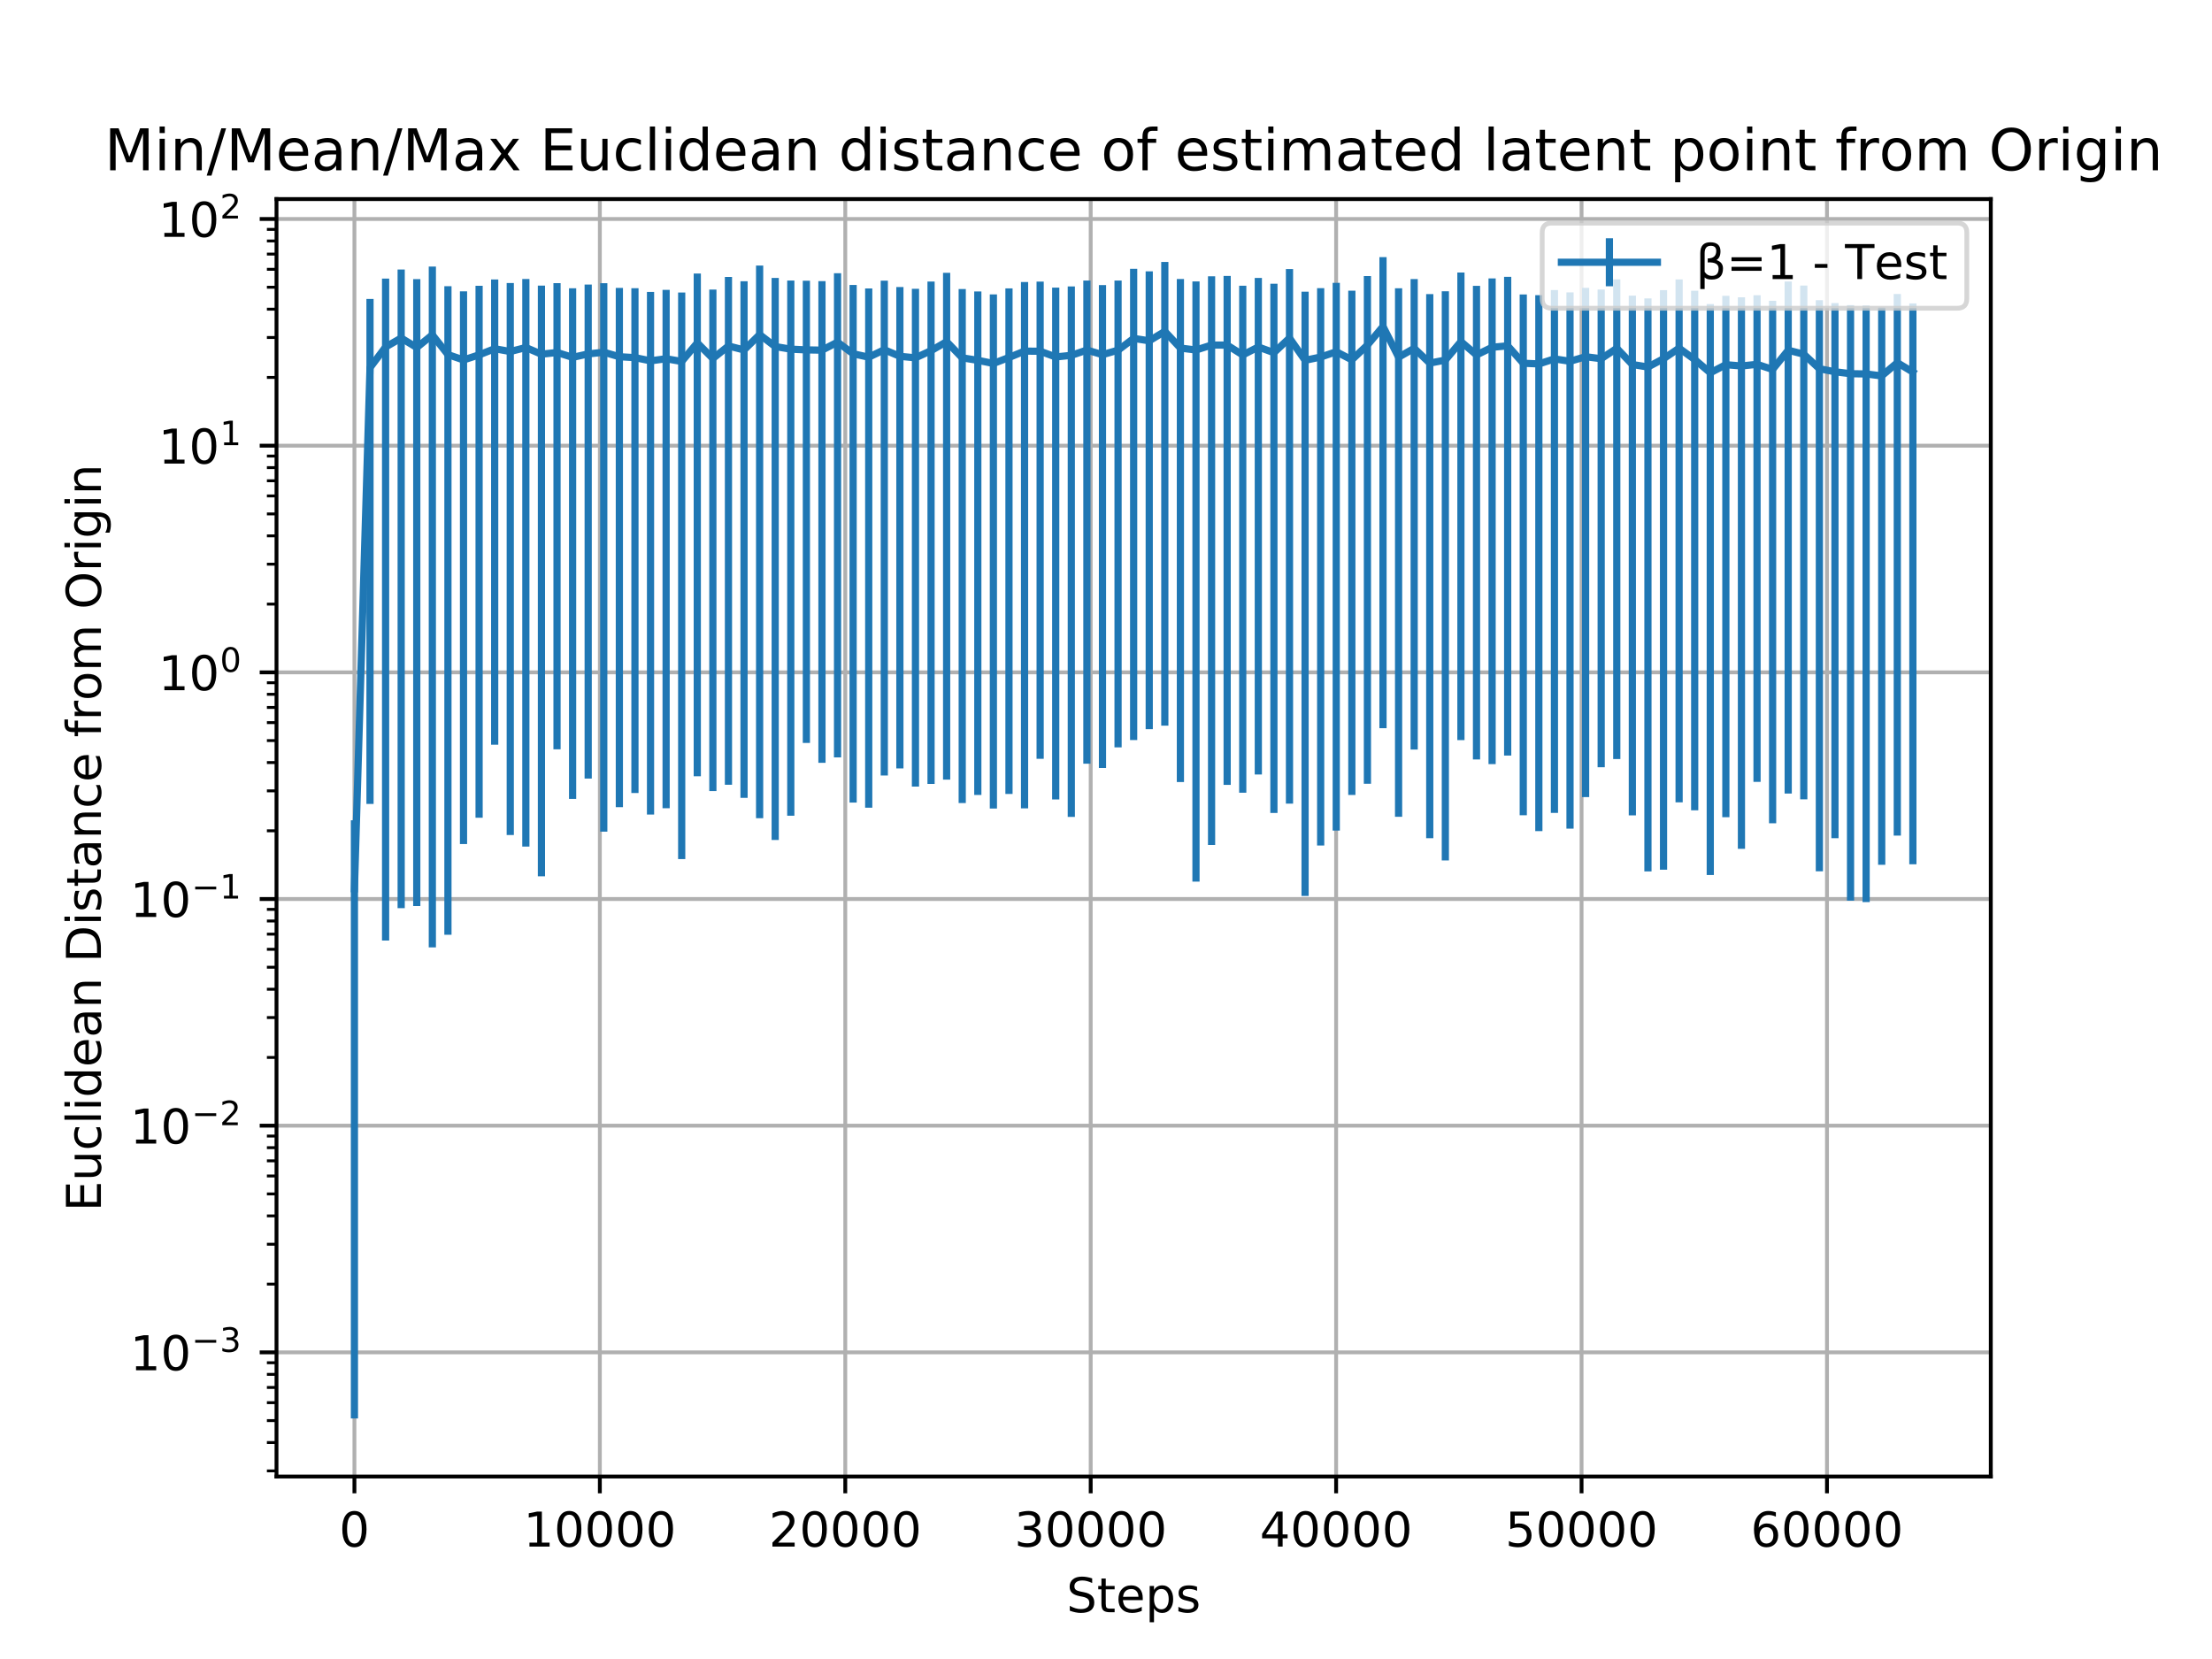 <?xml version="1.0" encoding="utf-8" standalone="no"?>
<!DOCTYPE svg PUBLIC "-//W3C//DTD SVG 1.1//EN"
  "http://www.w3.org/Graphics/SVG/1.1/DTD/svg11.dtd">
<!-- Created with matplotlib (https://matplotlib.org/) -->
<svg height="345.6pt" version="1.1" viewBox="0 0 460.8 345.6" width="460.8pt" xmlns="http://www.w3.org/2000/svg" xmlns:xlink="http://www.w3.org/1999/xlink">
 <defs>
  <style type="text/css">
*{stroke-linecap:butt;stroke-linejoin:round;}
  </style>
 </defs>
 <g id="figure_1">
  <g id="patch_1">
   <path d="M 0 345.6 
L 460.8 345.6 
L 460.8 0 
L 0 0 
z
" style="fill:#ffffff;"/>
  </g>
  <g id="axes_1">
   <g id="patch_2">
    <path d="M 57.6 307.584 
L 414.72 307.584 
L 414.72 41.472 
L 57.6 41.472 
z
" style="fill:#ffffff;"/>
   </g>
   <g id="matplotlib.axis_1">
    <g id="xtick_1">
     <g id="line2d_1">
      <path clip-path="url(#pfce5e3e811)" d="M 73.833 307.584 
L 73.833 41.472 
" style="fill:none;stroke:#b0b0b0;stroke-linecap:square;stroke-width:0.8;"/>
     </g>
     <g id="line2d_2">
      <defs>
       <path d="M 0 0 
L 0 3.5 
" id="mc75bfb010b" style="stroke:#000000;stroke-width:0.8;"/>
      </defs>
      <g>
       <use style="stroke:#000000;stroke-width:0.8;" x="73.833" xlink:href="#mc75bfb010b" y="307.584"/>
      </g>
     </g>
     <g id="text_1">
      <!-- 0 -->
      <defs>
       <path d="M 31.781 66.406 
Q 24.172 66.406 20.328 58.906 
Q 16.5 51.422 16.5 36.375 
Q 16.5 21.391 20.328 13.891 
Q 24.172 6.391 31.781 6.391 
Q 39.453 6.391 43.281 13.891 
Q 47.125 21.391 47.125 36.375 
Q 47.125 51.422 43.281 58.906 
Q 39.453 66.406 31.781 66.406 
z
M 31.781 74.219 
Q 44.047 74.219 50.516 64.516 
Q 56.984 54.828 56.984 36.375 
Q 56.984 17.969 50.516 8.266 
Q 44.047 -1.422 31.781 -1.422 
Q 19.531 -1.422 13.062 8.266 
Q 6.594 17.969 6.594 36.375 
Q 6.594 54.828 13.062 64.516 
Q 19.531 74.219 31.781 74.219 
z
" id="DejaVuSans-48"/>
      </defs>
      <g transform="translate(70.651 322.182)scale(0.1 -0.1)">
       <use xlink:href="#DejaVuSans-48"/>
      </g>
     </g>
    </g>
    <g id="xtick_2">
     <g id="line2d_3">
      <path clip-path="url(#pfce5e3e811)" d="M 124.959 307.584 
L 124.959 41.472 
" style="fill:none;stroke:#b0b0b0;stroke-linecap:square;stroke-width:0.8;"/>
     </g>
     <g id="line2d_4">
      <g>
       <use style="stroke:#000000;stroke-width:0.8;" x="124.959" xlink:href="#mc75bfb010b" y="307.584"/>
      </g>
     </g>
     <g id="text_2">
      <!-- 10000 -->
      <defs>
       <path d="M 12.406 8.297 
L 28.516 8.297 
L 28.516 63.922 
L 10.984 60.406 
L 10.984 69.391 
L 28.422 72.906 
L 38.281 72.906 
L 38.281 8.297 
L 54.391 8.297 
L 54.391 0 
L 12.406 0 
z
" id="DejaVuSans-49"/>
      </defs>
      <g transform="translate(109.053 322.182)scale(0.1 -0.1)">
       <use xlink:href="#DejaVuSans-49"/>
       <use x="63.623" xlink:href="#DejaVuSans-48"/>
       <use x="127.246" xlink:href="#DejaVuSans-48"/>
       <use x="190.869" xlink:href="#DejaVuSans-48"/>
       <use x="254.492" xlink:href="#DejaVuSans-48"/>
      </g>
     </g>
    </g>
    <g id="xtick_3">
     <g id="line2d_5">
      <path clip-path="url(#pfce5e3e811)" d="M 176.086 307.584 
L 176.086 41.472 
" style="fill:none;stroke:#b0b0b0;stroke-linecap:square;stroke-width:0.8;"/>
     </g>
     <g id="line2d_6">
      <g>
       <use style="stroke:#000000;stroke-width:0.8;" x="176.086" xlink:href="#mc75bfb010b" y="307.584"/>
      </g>
     </g>
     <g id="text_3">
      <!-- 20000 -->
      <defs>
       <path d="M 19.188 8.297 
L 53.609 8.297 
L 53.609 0 
L 7.328 0 
L 7.328 8.297 
Q 12.938 14.109 22.625 23.891 
Q 32.328 33.688 34.812 36.531 
Q 39.547 41.844 41.422 45.531 
Q 43.312 49.219 43.312 52.781 
Q 43.312 58.594 39.234 62.25 
Q 35.156 65.922 28.609 65.922 
Q 23.969 65.922 18.812 64.312 
Q 13.672 62.703 7.812 59.422 
L 7.812 69.391 
Q 13.766 71.781 18.938 73 
Q 24.125 74.219 28.422 74.219 
Q 39.75 74.219 46.484 68.547 
Q 53.219 62.891 53.219 53.422 
Q 53.219 48.922 51.531 44.891 
Q 49.859 40.875 45.406 35.406 
Q 44.188 33.984 37.641 27.219 
Q 31.109 20.453 19.188 8.297 
z
" id="DejaVuSans-50"/>
      </defs>
      <g transform="translate(160.18 322.182)scale(0.1 -0.1)">
       <use xlink:href="#DejaVuSans-50"/>
       <use x="63.623" xlink:href="#DejaVuSans-48"/>
       <use x="127.246" xlink:href="#DejaVuSans-48"/>
       <use x="190.869" xlink:href="#DejaVuSans-48"/>
       <use x="254.492" xlink:href="#DejaVuSans-48"/>
      </g>
     </g>
    </g>
    <g id="xtick_4">
     <g id="line2d_7">
      <path clip-path="url(#pfce5e3e811)" d="M 227.213 307.584 
L 227.213 41.472 
" style="fill:none;stroke:#b0b0b0;stroke-linecap:square;stroke-width:0.8;"/>
     </g>
     <g id="line2d_8">
      <g>
       <use style="stroke:#000000;stroke-width:0.8;" x="227.213" xlink:href="#mc75bfb010b" y="307.584"/>
      </g>
     </g>
     <g id="text_4">
      <!-- 30000 -->
      <defs>
       <path d="M 40.578 39.312 
Q 47.656 37.797 51.625 33 
Q 55.609 28.219 55.609 21.188 
Q 55.609 10.406 48.188 4.484 
Q 40.766 -1.422 27.094 -1.422 
Q 22.516 -1.422 17.656 -0.516 
Q 12.797 0.391 7.625 2.203 
L 7.625 11.719 
Q 11.719 9.328 16.594 8.109 
Q 21.484 6.891 26.812 6.891 
Q 36.078 6.891 40.938 10.547 
Q 45.797 14.203 45.797 21.188 
Q 45.797 27.641 41.281 31.266 
Q 36.766 34.906 28.719 34.906 
L 20.219 34.906 
L 20.219 43.016 
L 29.109 43.016 
Q 36.375 43.016 40.234 45.922 
Q 44.094 48.828 44.094 54.297 
Q 44.094 59.906 40.109 62.906 
Q 36.141 65.922 28.719 65.922 
Q 24.656 65.922 20.016 65.031 
Q 15.375 64.156 9.812 62.312 
L 9.812 71.094 
Q 15.438 72.656 20.344 73.438 
Q 25.25 74.219 29.594 74.219 
Q 40.828 74.219 47.359 69.109 
Q 53.906 64.016 53.906 55.328 
Q 53.906 49.266 50.438 45.094 
Q 46.969 40.922 40.578 39.312 
z
" id="DejaVuSans-51"/>
      </defs>
      <g transform="translate(211.307 322.182)scale(0.1 -0.1)">
       <use xlink:href="#DejaVuSans-51"/>
       <use x="63.623" xlink:href="#DejaVuSans-48"/>
       <use x="127.246" xlink:href="#DejaVuSans-48"/>
       <use x="190.869" xlink:href="#DejaVuSans-48"/>
       <use x="254.492" xlink:href="#DejaVuSans-48"/>
      </g>
     </g>
    </g>
    <g id="xtick_5">
     <g id="line2d_9">
      <path clip-path="url(#pfce5e3e811)" d="M 278.34 307.584 
L 278.34 41.472 
" style="fill:none;stroke:#b0b0b0;stroke-linecap:square;stroke-width:0.8;"/>
     </g>
     <g id="line2d_10">
      <g>
       <use style="stroke:#000000;stroke-width:0.8;" x="278.34" xlink:href="#mc75bfb010b" y="307.584"/>
      </g>
     </g>
     <g id="text_5">
      <!-- 40000 -->
      <defs>
       <path d="M 37.797 64.312 
L 12.891 25.391 
L 37.797 25.391 
z
M 35.203 72.906 
L 47.609 72.906 
L 47.609 25.391 
L 58.016 25.391 
L 58.016 17.188 
L 47.609 17.188 
L 47.609 0 
L 37.797 0 
L 37.797 17.188 
L 4.891 17.188 
L 4.891 26.703 
z
" id="DejaVuSans-52"/>
      </defs>
      <g transform="translate(262.433 322.182)scale(0.1 -0.1)">
       <use xlink:href="#DejaVuSans-52"/>
       <use x="63.623" xlink:href="#DejaVuSans-48"/>
       <use x="127.246" xlink:href="#DejaVuSans-48"/>
       <use x="190.869" xlink:href="#DejaVuSans-48"/>
       <use x="254.492" xlink:href="#DejaVuSans-48"/>
      </g>
     </g>
    </g>
    <g id="xtick_6">
     <g id="line2d_11">
      <path clip-path="url(#pfce5e3e811)" d="M 329.466 307.584 
L 329.466 41.472 
" style="fill:none;stroke:#b0b0b0;stroke-linecap:square;stroke-width:0.8;"/>
     </g>
     <g id="line2d_12">
      <g>
       <use style="stroke:#000000;stroke-width:0.8;" x="329.466" xlink:href="#mc75bfb010b" y="307.584"/>
      </g>
     </g>
     <g id="text_6">
      <!-- 50000 -->
      <defs>
       <path d="M 10.797 72.906 
L 49.516 72.906 
L 49.516 64.594 
L 19.828 64.594 
L 19.828 46.734 
Q 21.969 47.469 24.109 47.828 
Q 26.266 48.188 28.422 48.188 
Q 40.625 48.188 47.75 41.5 
Q 54.891 34.812 54.891 23.391 
Q 54.891 11.625 47.562 5.094 
Q 40.234 -1.422 26.906 -1.422 
Q 22.312 -1.422 17.547 -0.641 
Q 12.797 0.141 7.719 1.703 
L 7.719 11.625 
Q 12.109 9.234 16.797 8.062 
Q 21.484 6.891 26.703 6.891 
Q 35.156 6.891 40.078 11.328 
Q 45.016 15.766 45.016 23.391 
Q 45.016 31 40.078 35.438 
Q 35.156 39.891 26.703 39.891 
Q 22.75 39.891 18.812 39.016 
Q 14.891 38.141 10.797 36.281 
z
" id="DejaVuSans-53"/>
      </defs>
      <g transform="translate(313.56 322.182)scale(0.1 -0.1)">
       <use xlink:href="#DejaVuSans-53"/>
       <use x="63.623" xlink:href="#DejaVuSans-48"/>
       <use x="127.246" xlink:href="#DejaVuSans-48"/>
       <use x="190.869" xlink:href="#DejaVuSans-48"/>
       <use x="254.492" xlink:href="#DejaVuSans-48"/>
      </g>
     </g>
    </g>
    <g id="xtick_7">
     <g id="line2d_13">
      <path clip-path="url(#pfce5e3e811)" d="M 380.593 307.584 
L 380.593 41.472 
" style="fill:none;stroke:#b0b0b0;stroke-linecap:square;stroke-width:0.8;"/>
     </g>
     <g id="line2d_14">
      <g>
       <use style="stroke:#000000;stroke-width:0.8;" x="380.593" xlink:href="#mc75bfb010b" y="307.584"/>
      </g>
     </g>
     <g id="text_7">
      <!-- 60000 -->
      <defs>
       <path d="M 33.016 40.375 
Q 26.375 40.375 22.484 35.828 
Q 18.609 31.297 18.609 23.391 
Q 18.609 15.531 22.484 10.953 
Q 26.375 6.391 33.016 6.391 
Q 39.656 6.391 43.531 10.953 
Q 47.406 15.531 47.406 23.391 
Q 47.406 31.297 43.531 35.828 
Q 39.656 40.375 33.016 40.375 
z
M 52.594 71.297 
L 52.594 62.312 
Q 48.875 64.062 45.094 64.984 
Q 41.312 65.922 37.594 65.922 
Q 27.828 65.922 22.672 59.328 
Q 17.531 52.734 16.797 39.406 
Q 19.672 43.656 24.016 45.922 
Q 28.375 48.188 33.594 48.188 
Q 44.578 48.188 50.953 41.516 
Q 57.328 34.859 57.328 23.391 
Q 57.328 12.156 50.688 5.359 
Q 44.047 -1.422 33.016 -1.422 
Q 20.359 -1.422 13.672 8.266 
Q 6.984 17.969 6.984 36.375 
Q 6.984 53.656 15.188 63.938 
Q 23.391 74.219 37.203 74.219 
Q 40.922 74.219 44.703 73.484 
Q 48.484 72.75 52.594 71.297 
z
" id="DejaVuSans-54"/>
      </defs>
      <g transform="translate(364.687 322.182)scale(0.1 -0.1)">
       <use xlink:href="#DejaVuSans-54"/>
       <use x="63.623" xlink:href="#DejaVuSans-48"/>
       <use x="127.246" xlink:href="#DejaVuSans-48"/>
       <use x="190.869" xlink:href="#DejaVuSans-48"/>
       <use x="254.492" xlink:href="#DejaVuSans-48"/>
      </g>
     </g>
    </g>
    <g id="text_8">
     <!-- Steps -->
     <defs>
      <path d="M 53.516 70.516 
L 53.516 60.891 
Q 47.906 63.578 42.922 64.891 
Q 37.938 66.219 33.297 66.219 
Q 25.25 66.219 20.875 63.094 
Q 16.5 59.969 16.5 54.203 
Q 16.5 49.359 19.406 46.891 
Q 22.312 44.438 30.422 42.922 
L 36.375 41.703 
Q 47.406 39.594 52.656 34.297 
Q 57.906 29 57.906 20.125 
Q 57.906 9.516 50.797 4.047 
Q 43.703 -1.422 29.984 -1.422 
Q 24.812 -1.422 18.969 -0.25 
Q 13.141 0.922 6.891 3.219 
L 6.891 13.375 
Q 12.891 10.016 18.656 8.297 
Q 24.422 6.594 29.984 6.594 
Q 38.422 6.594 43.016 9.906 
Q 47.609 13.234 47.609 19.391 
Q 47.609 24.75 44.312 27.781 
Q 41.016 30.812 33.5 32.328 
L 27.484 33.5 
Q 16.453 35.688 11.516 40.375 
Q 6.594 45.062 6.594 53.422 
Q 6.594 63.094 13.406 68.656 
Q 20.219 74.219 32.172 74.219 
Q 37.312 74.219 42.625 73.281 
Q 47.953 72.359 53.516 70.516 
z
" id="DejaVuSans-83"/>
      <path d="M 18.312 70.219 
L 18.312 54.688 
L 36.812 54.688 
L 36.812 47.703 
L 18.312 47.703 
L 18.312 18.016 
Q 18.312 11.328 20.141 9.422 
Q 21.969 7.516 27.594 7.516 
L 36.812 7.516 
L 36.812 0 
L 27.594 0 
Q 17.188 0 13.234 3.875 
Q 9.281 7.766 9.281 18.016 
L 9.281 47.703 
L 2.688 47.703 
L 2.688 54.688 
L 9.281 54.688 
L 9.281 70.219 
z
" id="DejaVuSans-116"/>
      <path d="M 56.203 29.594 
L 56.203 25.203 
L 14.891 25.203 
Q 15.484 15.922 20.484 11.062 
Q 25.484 6.203 34.422 6.203 
Q 39.594 6.203 44.453 7.469 
Q 49.312 8.734 54.109 11.281 
L 54.109 2.781 
Q 49.266 0.734 44.188 -0.344 
Q 39.109 -1.422 33.891 -1.422 
Q 20.797 -1.422 13.156 6.188 
Q 5.516 13.812 5.516 26.812 
Q 5.516 40.234 12.766 48.109 
Q 20.016 56 32.328 56 
Q 43.359 56 49.781 48.891 
Q 56.203 41.797 56.203 29.594 
z
M 47.219 32.234 
Q 47.125 39.594 43.094 43.984 
Q 39.062 48.391 32.422 48.391 
Q 24.906 48.391 20.391 44.141 
Q 15.875 39.891 15.188 32.172 
z
" id="DejaVuSans-101"/>
      <path d="M 18.109 8.203 
L 18.109 -20.797 
L 9.078 -20.797 
L 9.078 54.688 
L 18.109 54.688 
L 18.109 46.391 
Q 20.953 51.266 25.266 53.625 
Q 29.594 56 35.594 56 
Q 45.562 56 51.781 48.094 
Q 58.016 40.188 58.016 27.297 
Q 58.016 14.406 51.781 6.484 
Q 45.562 -1.422 35.594 -1.422 
Q 29.594 -1.422 25.266 0.953 
Q 20.953 3.328 18.109 8.203 
z
M 48.688 27.297 
Q 48.688 37.203 44.609 42.844 
Q 40.531 48.484 33.406 48.484 
Q 26.266 48.484 22.188 42.844 
Q 18.109 37.203 18.109 27.297 
Q 18.109 17.391 22.188 11.75 
Q 26.266 6.109 33.406 6.109 
Q 40.531 6.109 44.609 11.75 
Q 48.688 17.391 48.688 27.297 
z
" id="DejaVuSans-112"/>
      <path d="M 44.281 53.078 
L 44.281 44.578 
Q 40.484 46.531 36.375 47.5 
Q 32.281 48.484 27.875 48.484 
Q 21.188 48.484 17.844 46.438 
Q 14.5 44.391 14.5 40.281 
Q 14.5 37.156 16.891 35.375 
Q 19.281 33.594 26.516 31.984 
L 29.594 31.297 
Q 39.156 29.25 43.188 25.516 
Q 47.219 21.781 47.219 15.094 
Q 47.219 7.469 41.188 3.016 
Q 35.156 -1.422 24.609 -1.422 
Q 20.219 -1.422 15.453 -0.562 
Q 10.688 0.297 5.422 2 
L 5.422 11.281 
Q 10.406 8.688 15.234 7.391 
Q 20.062 6.109 24.812 6.109 
Q 31.156 6.109 34.562 8.281 
Q 37.984 10.453 37.984 14.406 
Q 37.984 18.062 35.516 20.016 
Q 33.062 21.969 24.703 23.781 
L 21.578 24.516 
Q 13.234 26.266 9.516 29.906 
Q 5.812 33.547 5.812 39.891 
Q 5.812 47.609 11.281 51.797 
Q 16.75 56 26.812 56 
Q 31.781 56 36.172 55.266 
Q 40.578 54.547 44.281 53.078 
z
" id="DejaVuSans-115"/>
     </defs>
     <g transform="translate(222.17 335.861)scale(0.1 -0.1)">
      <use xlink:href="#DejaVuSans-83"/>
      <use x="63.477" xlink:href="#DejaVuSans-116"/>
      <use x="102.686" xlink:href="#DejaVuSans-101"/>
      <use x="164.209" xlink:href="#DejaVuSans-112"/>
      <use x="227.686" xlink:href="#DejaVuSans-115"/>
     </g>
    </g>
   </g>
   <g id="matplotlib.axis_2">
    <g id="ytick_1">
     <g id="line2d_15">
      <path clip-path="url(#pfce5e3e811)" d="M 57.6 281.723 
L 414.72 281.723 
" style="fill:none;stroke:#b0b0b0;stroke-linecap:square;stroke-width:0.8;"/>
     </g>
     <g id="line2d_16">
      <defs>
       <path d="M 0 0 
L -3.5 0 
" id="m44374c4e74" style="stroke:#000000;stroke-width:0.8;"/>
      </defs>
      <g>
       <use style="stroke:#000000;stroke-width:0.8;" x="57.6" xlink:href="#m44374c4e74" y="281.723"/>
      </g>
     </g>
     <g id="text_9">
      <!-- $\mathdefault{10^{-3}}$ -->
      <defs>
       <path d="M 10.594 35.5 
L 73.188 35.5 
L 73.188 27.203 
L 10.594 27.203 
z
" id="DejaVuSans-8722"/>
      </defs>
      <g transform="translate(27.1 285.522)scale(0.1 -0.1)">
       <use transform="translate(0 0.766)" xlink:href="#DejaVuSans-49"/>
       <use transform="translate(63.623 0.766)" xlink:href="#DejaVuSans-48"/>
       <use transform="translate(128.203 39.047)scale(0.7)" xlink:href="#DejaVuSans-8722"/>
       <use transform="translate(186.855 39.047)scale(0.7)" xlink:href="#DejaVuSans-51"/>
      </g>
     </g>
    </g>
    <g id="ytick_2">
     <g id="line2d_17">
      <path clip-path="url(#pfce5e3e811)" d="M 57.6 234.502 
L 414.72 234.502 
" style="fill:none;stroke:#b0b0b0;stroke-linecap:square;stroke-width:0.8;"/>
     </g>
     <g id="line2d_18">
      <g>
       <use style="stroke:#000000;stroke-width:0.8;" x="57.6" xlink:href="#m44374c4e74" y="234.502"/>
      </g>
     </g>
     <g id="text_10">
      <!-- $\mathdefault{10^{-2}}$ -->
      <g transform="translate(27.1 238.301)scale(0.1 -0.1)">
       <use transform="translate(0 0.766)" xlink:href="#DejaVuSans-49"/>
       <use transform="translate(63.623 0.766)" xlink:href="#DejaVuSans-48"/>
       <use transform="translate(128.203 39.047)scale(0.7)" xlink:href="#DejaVuSans-8722"/>
       <use transform="translate(186.855 39.047)scale(0.7)" xlink:href="#DejaVuSans-50"/>
      </g>
     </g>
    </g>
    <g id="ytick_3">
     <g id="line2d_19">
      <path clip-path="url(#pfce5e3e811)" d="M 57.6 187.282 
L 414.72 187.282 
" style="fill:none;stroke:#b0b0b0;stroke-linecap:square;stroke-width:0.8;"/>
     </g>
     <g id="line2d_20">
      <g>
       <use style="stroke:#000000;stroke-width:0.8;" x="57.6" xlink:href="#m44374c4e74" y="187.282"/>
      </g>
     </g>
     <g id="text_11">
      <!-- $\mathdefault{10^{-1}}$ -->
      <g transform="translate(27.1 191.081)scale(0.1 -0.1)">
       <use transform="translate(0 0.684)" xlink:href="#DejaVuSans-49"/>
       <use transform="translate(63.623 0.684)" xlink:href="#DejaVuSans-48"/>
       <use transform="translate(128.203 38.966)scale(0.7)" xlink:href="#DejaVuSans-8722"/>
       <use transform="translate(186.855 38.966)scale(0.7)" xlink:href="#DejaVuSans-49"/>
      </g>
     </g>
    </g>
    <g id="ytick_4">
     <g id="line2d_21">
      <path clip-path="url(#pfce5e3e811)" d="M 57.6 140.061 
L 414.72 140.061 
" style="fill:none;stroke:#b0b0b0;stroke-linecap:square;stroke-width:0.8;"/>
     </g>
     <g id="line2d_22">
      <g>
       <use style="stroke:#000000;stroke-width:0.8;" x="57.6" xlink:href="#m44374c4e74" y="140.061"/>
      </g>
     </g>
     <g id="text_12">
      <!-- $\mathdefault{10^{0}}$ -->
      <g transform="translate(33 143.86)scale(0.1 -0.1)">
       <use transform="translate(0 0.766)" xlink:href="#DejaVuSans-49"/>
       <use transform="translate(63.623 0.766)" xlink:href="#DejaVuSans-48"/>
       <use transform="translate(128.203 39.047)scale(0.7)" xlink:href="#DejaVuSans-48"/>
      </g>
     </g>
    </g>
    <g id="ytick_5">
     <g id="line2d_23">
      <path clip-path="url(#pfce5e3e811)" d="M 57.6 92.84 
L 414.72 92.84 
" style="fill:none;stroke:#b0b0b0;stroke-linecap:square;stroke-width:0.8;"/>
     </g>
     <g id="line2d_24">
      <g>
       <use style="stroke:#000000;stroke-width:0.8;" x="57.6" xlink:href="#m44374c4e74" y="92.84"/>
      </g>
     </g>
     <g id="text_13">
      <!-- $\mathdefault{10^{1}}$ -->
      <g transform="translate(33 96.64)scale(0.1 -0.1)">
       <use transform="translate(0 0.684)" xlink:href="#DejaVuSans-49"/>
       <use transform="translate(63.623 0.684)" xlink:href="#DejaVuSans-48"/>
       <use transform="translate(128.203 38.966)scale(0.7)" xlink:href="#DejaVuSans-49"/>
      </g>
     </g>
    </g>
    <g id="ytick_6">
     <g id="line2d_25">
      <path clip-path="url(#pfce5e3e811)" d="M 57.6 45.62 
L 414.72 45.62 
" style="fill:none;stroke:#b0b0b0;stroke-linecap:square;stroke-width:0.8;"/>
     </g>
     <g id="line2d_26">
      <g>
       <use style="stroke:#000000;stroke-width:0.8;" x="57.6" xlink:href="#m44374c4e74" y="45.62"/>
      </g>
     </g>
     <g id="text_14">
      <!-- $\mathdefault{10^{2}}$ -->
      <g transform="translate(33 49.419)scale(0.1 -0.1)">
       <use transform="translate(0 0.766)" xlink:href="#DejaVuSans-49"/>
       <use transform="translate(63.623 0.766)" xlink:href="#DejaVuSans-48"/>
       <use transform="translate(128.203 39.047)scale(0.7)" xlink:href="#DejaVuSans-50"/>
      </g>
     </g>
    </g>
    <g id="ytick_7">
     <g id="line2d_27">
      <defs>
       <path d="M 0 0 
L -2 0 
" id="m7086e88cda" style="stroke:#000000;stroke-width:0.6;"/>
      </defs>
      <g>
       <use style="stroke:#000000;stroke-width:0.6;" x="57.6" xlink:href="#m7086e88cda" y="306.413"/>
      </g>
     </g>
    </g>
    <g id="ytick_8">
     <g id="line2d_28">
      <g>
       <use style="stroke:#000000;stroke-width:0.6;" x="57.6" xlink:href="#m7086e88cda" y="300.514"/>
      </g>
     </g>
    </g>
    <g id="ytick_9">
     <g id="line2d_29">
      <g>
       <use style="stroke:#000000;stroke-width:0.6;" x="57.6" xlink:href="#m7086e88cda" y="295.937"/>
      </g>
     </g>
    </g>
    <g id="ytick_10">
     <g id="line2d_30">
      <g>
       <use style="stroke:#000000;stroke-width:0.6;" x="57.6" xlink:href="#m7086e88cda" y="292.199"/>
      </g>
     </g>
    </g>
    <g id="ytick_11">
     <g id="line2d_31">
      <g>
       <use style="stroke:#000000;stroke-width:0.6;" x="57.6" xlink:href="#m7086e88cda" y="289.037"/>
      </g>
     </g>
    </g>
    <g id="ytick_12">
     <g id="line2d_32">
      <g>
       <use style="stroke:#000000;stroke-width:0.6;" x="57.6" xlink:href="#m7086e88cda" y="286.299"/>
      </g>
     </g>
    </g>
    <g id="ytick_13">
     <g id="line2d_33">
      <g>
       <use style="stroke:#000000;stroke-width:0.6;" x="57.6" xlink:href="#m7086e88cda" y="283.883"/>
      </g>
     </g>
    </g>
    <g id="ytick_14">
     <g id="line2d_34">
      <g>
       <use style="stroke:#000000;stroke-width:0.6;" x="57.6" xlink:href="#m7086e88cda" y="267.508"/>
      </g>
     </g>
    </g>
    <g id="ytick_15">
     <g id="line2d_35">
      <g>
       <use style="stroke:#000000;stroke-width:0.6;" x="57.6" xlink:href="#m7086e88cda" y="259.193"/>
      </g>
     </g>
    </g>
    <g id="ytick_16">
     <g id="line2d_36">
      <g>
       <use style="stroke:#000000;stroke-width:0.6;" x="57.6" xlink:href="#m7086e88cda" y="253.293"/>
      </g>
     </g>
    </g>
    <g id="ytick_17">
     <g id="line2d_37">
      <g>
       <use style="stroke:#000000;stroke-width:0.6;" x="57.6" xlink:href="#m7086e88cda" y="248.717"/>
      </g>
     </g>
    </g>
    <g id="ytick_18">
     <g id="line2d_38">
      <g>
       <use style="stroke:#000000;stroke-width:0.6;" x="57.6" xlink:href="#m7086e88cda" y="244.978"/>
      </g>
     </g>
    </g>
    <g id="ytick_19">
     <g id="line2d_39">
      <g>
       <use style="stroke:#000000;stroke-width:0.6;" x="57.6" xlink:href="#m7086e88cda" y="241.817"/>
      </g>
     </g>
    </g>
    <g id="ytick_20">
     <g id="line2d_40">
      <g>
       <use style="stroke:#000000;stroke-width:0.6;" x="57.6" xlink:href="#m7086e88cda" y="239.078"/>
      </g>
     </g>
    </g>
    <g id="ytick_21">
     <g id="line2d_41">
      <g>
       <use style="stroke:#000000;stroke-width:0.6;" x="57.6" xlink:href="#m7086e88cda" y="236.663"/>
      </g>
     </g>
    </g>
    <g id="ytick_22">
     <g id="line2d_42">
      <g>
       <use style="stroke:#000000;stroke-width:0.6;" x="57.6" xlink:href="#m7086e88cda" y="220.287"/>
      </g>
     </g>
    </g>
    <g id="ytick_23">
     <g id="line2d_43">
      <g>
       <use style="stroke:#000000;stroke-width:0.6;" x="57.6" xlink:href="#m7086e88cda" y="211.972"/>
      </g>
     </g>
    </g>
    <g id="ytick_24">
     <g id="line2d_44">
      <g>
       <use style="stroke:#000000;stroke-width:0.6;" x="57.6" xlink:href="#m7086e88cda" y="206.073"/>
      </g>
     </g>
    </g>
    <g id="ytick_25">
     <g id="line2d_45">
      <g>
       <use style="stroke:#000000;stroke-width:0.6;" x="57.6" xlink:href="#m7086e88cda" y="201.496"/>
      </g>
     </g>
    </g>
    <g id="ytick_26">
     <g id="line2d_46">
      <g>
       <use style="stroke:#000000;stroke-width:0.6;" x="57.6" xlink:href="#m7086e88cda" y="197.757"/>
      </g>
     </g>
    </g>
    <g id="ytick_27">
     <g id="line2d_47">
      <g>
       <use style="stroke:#000000;stroke-width:0.6;" x="57.6" xlink:href="#m7086e88cda" y="194.596"/>
      </g>
     </g>
    </g>
    <g id="ytick_28">
     <g id="line2d_48">
      <g>
       <use style="stroke:#000000;stroke-width:0.6;" x="57.6" xlink:href="#m7086e88cda" y="191.858"/>
      </g>
     </g>
    </g>
    <g id="ytick_29">
     <g id="line2d_49">
      <g>
       <use style="stroke:#000000;stroke-width:0.6;" x="57.6" xlink:href="#m7086e88cda" y="189.442"/>
      </g>
     </g>
    </g>
    <g id="ytick_30">
     <g id="line2d_50">
      <g>
       <use style="stroke:#000000;stroke-width:0.6;" x="57.6" xlink:href="#m7086e88cda" y="173.067"/>
      </g>
     </g>
    </g>
    <g id="ytick_31">
     <g id="line2d_51">
      <g>
       <use style="stroke:#000000;stroke-width:0.6;" x="57.6" xlink:href="#m7086e88cda" y="164.752"/>
      </g>
     </g>
    </g>
    <g id="ytick_32">
     <g id="line2d_52">
      <g>
       <use style="stroke:#000000;stroke-width:0.6;" x="57.6" xlink:href="#m7086e88cda" y="158.852"/>
      </g>
     </g>
    </g>
    <g id="ytick_33">
     <g id="line2d_53">
      <g>
       <use style="stroke:#000000;stroke-width:0.6;" x="57.6" xlink:href="#m7086e88cda" y="154.276"/>
      </g>
     </g>
    </g>
    <g id="ytick_34">
     <g id="line2d_54">
      <g>
       <use style="stroke:#000000;stroke-width:0.6;" x="57.6" xlink:href="#m7086e88cda" y="150.537"/>
      </g>
     </g>
    </g>
    <g id="ytick_35">
     <g id="line2d_55">
      <g>
       <use style="stroke:#000000;stroke-width:0.6;" x="57.6" xlink:href="#m7086e88cda" y="147.376"/>
      </g>
     </g>
    </g>
    <g id="ytick_36">
     <g id="line2d_56">
      <g>
       <use style="stroke:#000000;stroke-width:0.6;" x="57.6" xlink:href="#m7086e88cda" y="144.637"/>
      </g>
     </g>
    </g>
    <g id="ytick_37">
     <g id="line2d_57">
      <g>
       <use style="stroke:#000000;stroke-width:0.6;" x="57.6" xlink:href="#m7086e88cda" y="142.222"/>
      </g>
     </g>
    </g>
    <g id="ytick_38">
     <g id="line2d_58">
      <g>
       <use style="stroke:#000000;stroke-width:0.6;" x="57.6" xlink:href="#m7086e88cda" y="125.846"/>
      </g>
     </g>
    </g>
    <g id="ytick_39">
     <g id="line2d_59">
      <g>
       <use style="stroke:#000000;stroke-width:0.6;" x="57.6" xlink:href="#m7086e88cda" y="117.531"/>
      </g>
     </g>
    </g>
    <g id="ytick_40">
     <g id="line2d_60">
      <g>
       <use style="stroke:#000000;stroke-width:0.6;" x="57.6" xlink:href="#m7086e88cda" y="111.631"/>
      </g>
     </g>
    </g>
    <g id="ytick_41">
     <g id="line2d_61">
      <g>
       <use style="stroke:#000000;stroke-width:0.6;" x="57.6" xlink:href="#m7086e88cda" y="107.055"/>
      </g>
     </g>
    </g>
    <g id="ytick_42">
     <g id="line2d_62">
      <g>
       <use style="stroke:#000000;stroke-width:0.6;" x="57.6" xlink:href="#m7086e88cda" y="103.316"/>
      </g>
     </g>
    </g>
    <g id="ytick_43">
     <g id="line2d_63">
      <g>
       <use style="stroke:#000000;stroke-width:0.6;" x="57.6" xlink:href="#m7086e88cda" y="100.155"/>
      </g>
     </g>
    </g>
    <g id="ytick_44">
     <g id="line2d_64">
      <g>
       <use style="stroke:#000000;stroke-width:0.6;" x="57.6" xlink:href="#m7086e88cda" y="97.417"/>
      </g>
     </g>
    </g>
    <g id="ytick_45">
     <g id="line2d_65">
      <g>
       <use style="stroke:#000000;stroke-width:0.6;" x="57.6" xlink:href="#m7086e88cda" y="95.001"/>
      </g>
     </g>
    </g>
    <g id="ytick_46">
     <g id="line2d_66">
      <g>
       <use style="stroke:#000000;stroke-width:0.6;" x="57.6" xlink:href="#m7086e88cda" y="78.626"/>
      </g>
     </g>
    </g>
    <g id="ytick_47">
     <g id="line2d_67">
      <g>
       <use style="stroke:#000000;stroke-width:0.6;" x="57.6" xlink:href="#m7086e88cda" y="70.311"/>
      </g>
     </g>
    </g>
    <g id="ytick_48">
     <g id="line2d_68">
      <g>
       <use style="stroke:#000000;stroke-width:0.6;" x="57.6" xlink:href="#m7086e88cda" y="64.411"/>
      </g>
     </g>
    </g>
    <g id="ytick_49">
     <g id="line2d_69">
      <g>
       <use style="stroke:#000000;stroke-width:0.6;" x="57.6" xlink:href="#m7086e88cda" y="59.835"/>
      </g>
     </g>
    </g>
    <g id="ytick_50">
     <g id="line2d_70">
      <g>
       <use style="stroke:#000000;stroke-width:0.6;" x="57.6" xlink:href="#m7086e88cda" y="56.096"/>
      </g>
     </g>
    </g>
    <g id="ytick_51">
     <g id="line2d_71">
      <g>
       <use style="stroke:#000000;stroke-width:0.6;" x="57.6" xlink:href="#m7086e88cda" y="52.934"/>
      </g>
     </g>
    </g>
    <g id="ytick_52">
     <g id="line2d_72">
      <g>
       <use style="stroke:#000000;stroke-width:0.6;" x="57.6" xlink:href="#m7086e88cda" y="50.196"/>
      </g>
     </g>
    </g>
    <g id="ytick_53">
     <g id="line2d_73">
      <g>
       <use style="stroke:#000000;stroke-width:0.6;" x="57.6" xlink:href="#m7086e88cda" y="47.781"/>
      </g>
     </g>
    </g>
    <g id="text_15">
     <!-- Euclidean Distance from Origin -->
     <defs>
      <path d="M 9.812 72.906 
L 55.906 72.906 
L 55.906 64.594 
L 19.672 64.594 
L 19.672 43.016 
L 54.391 43.016 
L 54.391 34.719 
L 19.672 34.719 
L 19.672 8.297 
L 56.781 8.297 
L 56.781 0 
L 9.812 0 
z
" id="DejaVuSans-69"/>
      <path d="M 8.5 21.578 
L 8.5 54.688 
L 17.484 54.688 
L 17.484 21.922 
Q 17.484 14.156 20.5 10.266 
Q 23.531 6.391 29.594 6.391 
Q 36.859 6.391 41.078 11.031 
Q 45.312 15.672 45.312 23.688 
L 45.312 54.688 
L 54.297 54.688 
L 54.297 0 
L 45.312 0 
L 45.312 8.406 
Q 42.047 3.422 37.719 1 
Q 33.406 -1.422 27.688 -1.422 
Q 18.266 -1.422 13.375 4.438 
Q 8.5 10.297 8.5 21.578 
z
M 31.109 56 
z
" id="DejaVuSans-117"/>
      <path d="M 48.781 52.594 
L 48.781 44.188 
Q 44.969 46.297 41.141 47.344 
Q 37.312 48.391 33.406 48.391 
Q 24.656 48.391 19.812 42.844 
Q 14.984 37.312 14.984 27.297 
Q 14.984 17.281 19.812 11.734 
Q 24.656 6.203 33.406 6.203 
Q 37.312 6.203 41.141 7.25 
Q 44.969 8.297 48.781 10.406 
L 48.781 2.094 
Q 45.016 0.344 40.984 -0.531 
Q 36.969 -1.422 32.422 -1.422 
Q 20.062 -1.422 12.781 6.344 
Q 5.516 14.109 5.516 27.297 
Q 5.516 40.672 12.859 48.328 
Q 20.219 56 33.016 56 
Q 37.156 56 41.109 55.141 
Q 45.062 54.297 48.781 52.594 
z
" id="DejaVuSans-99"/>
      <path d="M 9.422 75.984 
L 18.406 75.984 
L 18.406 0 
L 9.422 0 
z
" id="DejaVuSans-108"/>
      <path d="M 9.422 54.688 
L 18.406 54.688 
L 18.406 0 
L 9.422 0 
z
M 9.422 75.984 
L 18.406 75.984 
L 18.406 64.594 
L 9.422 64.594 
z
" id="DejaVuSans-105"/>
      <path d="M 45.406 46.391 
L 45.406 75.984 
L 54.391 75.984 
L 54.391 0 
L 45.406 0 
L 45.406 8.203 
Q 42.578 3.328 38.25 0.953 
Q 33.938 -1.422 27.875 -1.422 
Q 17.969 -1.422 11.734 6.484 
Q 5.516 14.406 5.516 27.297 
Q 5.516 40.188 11.734 48.094 
Q 17.969 56 27.875 56 
Q 33.938 56 38.25 53.625 
Q 42.578 51.266 45.406 46.391 
z
M 14.797 27.297 
Q 14.797 17.391 18.875 11.75 
Q 22.953 6.109 30.078 6.109 
Q 37.203 6.109 41.297 11.75 
Q 45.406 17.391 45.406 27.297 
Q 45.406 37.203 41.297 42.844 
Q 37.203 48.484 30.078 48.484 
Q 22.953 48.484 18.875 42.844 
Q 14.797 37.203 14.797 27.297 
z
" id="DejaVuSans-100"/>
      <path d="M 34.281 27.484 
Q 23.391 27.484 19.188 25 
Q 14.984 22.516 14.984 16.5 
Q 14.984 11.719 18.141 8.906 
Q 21.297 6.109 26.703 6.109 
Q 34.188 6.109 38.703 11.406 
Q 43.219 16.703 43.219 25.484 
L 43.219 27.484 
z
M 52.203 31.203 
L 52.203 0 
L 43.219 0 
L 43.219 8.297 
Q 40.141 3.328 35.547 0.953 
Q 30.953 -1.422 24.312 -1.422 
Q 15.922 -1.422 10.953 3.297 
Q 6 8.016 6 15.922 
Q 6 25.141 12.172 29.828 
Q 18.359 34.516 30.609 34.516 
L 43.219 34.516 
L 43.219 35.406 
Q 43.219 41.609 39.141 45 
Q 35.062 48.391 27.688 48.391 
Q 23 48.391 18.547 47.266 
Q 14.109 46.141 10.016 43.891 
L 10.016 52.203 
Q 14.938 54.109 19.578 55.047 
Q 24.219 56 28.609 56 
Q 40.484 56 46.344 49.844 
Q 52.203 43.703 52.203 31.203 
z
" id="DejaVuSans-97"/>
      <path d="M 54.891 33.016 
L 54.891 0 
L 45.906 0 
L 45.906 32.719 
Q 45.906 40.484 42.875 44.328 
Q 39.844 48.188 33.797 48.188 
Q 26.516 48.188 22.312 43.547 
Q 18.109 38.922 18.109 30.906 
L 18.109 0 
L 9.078 0 
L 9.078 54.688 
L 18.109 54.688 
L 18.109 46.188 
Q 21.344 51.125 25.703 53.562 
Q 30.078 56 35.797 56 
Q 45.219 56 50.047 50.172 
Q 54.891 44.344 54.891 33.016 
z
" id="DejaVuSans-110"/>
      <path id="DejaVuSans-32"/>
      <path d="M 19.672 64.797 
L 19.672 8.109 
L 31.594 8.109 
Q 46.688 8.109 53.688 14.938 
Q 60.688 21.781 60.688 36.531 
Q 60.688 51.172 53.688 57.984 
Q 46.688 64.797 31.594 64.797 
z
M 9.812 72.906 
L 30.078 72.906 
Q 51.266 72.906 61.172 64.094 
Q 71.094 55.281 71.094 36.531 
Q 71.094 17.672 61.125 8.828 
Q 51.172 0 30.078 0 
L 9.812 0 
z
" id="DejaVuSans-68"/>
      <path d="M 37.109 75.984 
L 37.109 68.5 
L 28.516 68.5 
Q 23.688 68.5 21.797 66.547 
Q 19.922 64.594 19.922 59.516 
L 19.922 54.688 
L 34.719 54.688 
L 34.719 47.703 
L 19.922 47.703 
L 19.922 0 
L 10.891 0 
L 10.891 47.703 
L 2.297 47.703 
L 2.297 54.688 
L 10.891 54.688 
L 10.891 58.5 
Q 10.891 67.625 15.141 71.797 
Q 19.391 75.984 28.609 75.984 
z
" id="DejaVuSans-102"/>
      <path d="M 41.109 46.297 
Q 39.594 47.172 37.812 47.578 
Q 36.031 48 33.891 48 
Q 26.266 48 22.188 43.047 
Q 18.109 38.094 18.109 28.812 
L 18.109 0 
L 9.078 0 
L 9.078 54.688 
L 18.109 54.688 
L 18.109 46.188 
Q 20.953 51.172 25.484 53.578 
Q 30.031 56 36.531 56 
Q 37.453 56 38.578 55.875 
Q 39.703 55.766 41.062 55.516 
z
" id="DejaVuSans-114"/>
      <path d="M 30.609 48.391 
Q 23.391 48.391 19.188 42.75 
Q 14.984 37.109 14.984 27.297 
Q 14.984 17.484 19.156 11.844 
Q 23.344 6.203 30.609 6.203 
Q 37.797 6.203 41.984 11.859 
Q 46.188 17.531 46.188 27.297 
Q 46.188 37.016 41.984 42.703 
Q 37.797 48.391 30.609 48.391 
z
M 30.609 56 
Q 42.328 56 49.016 48.375 
Q 55.719 40.766 55.719 27.297 
Q 55.719 13.875 49.016 6.219 
Q 42.328 -1.422 30.609 -1.422 
Q 18.844 -1.422 12.172 6.219 
Q 5.516 13.875 5.516 27.297 
Q 5.516 40.766 12.172 48.375 
Q 18.844 56 30.609 56 
z
" id="DejaVuSans-111"/>
      <path d="M 52 44.188 
Q 55.375 50.25 60.062 53.125 
Q 64.75 56 71.094 56 
Q 79.641 56 84.281 50.016 
Q 88.922 44.047 88.922 33.016 
L 88.922 0 
L 79.891 0 
L 79.891 32.719 
Q 79.891 40.578 77.094 44.375 
Q 74.312 48.188 68.609 48.188 
Q 61.625 48.188 57.562 43.547 
Q 53.516 38.922 53.516 30.906 
L 53.516 0 
L 44.484 0 
L 44.484 32.719 
Q 44.484 40.625 41.703 44.406 
Q 38.922 48.188 33.109 48.188 
Q 26.219 48.188 22.156 43.531 
Q 18.109 38.875 18.109 30.906 
L 18.109 0 
L 9.078 0 
L 9.078 54.688 
L 18.109 54.688 
L 18.109 46.188 
Q 21.188 51.219 25.484 53.609 
Q 29.781 56 35.688 56 
Q 41.656 56 45.828 52.969 
Q 50 49.953 52 44.188 
z
" id="DejaVuSans-109"/>
      <path d="M 39.406 66.219 
Q 28.656 66.219 22.328 58.203 
Q 16.016 50.203 16.016 36.375 
Q 16.016 22.609 22.328 14.594 
Q 28.656 6.594 39.406 6.594 
Q 50.141 6.594 56.422 14.594 
Q 62.703 22.609 62.703 36.375 
Q 62.703 50.203 56.422 58.203 
Q 50.141 66.219 39.406 66.219 
z
M 39.406 74.219 
Q 54.734 74.219 63.906 63.938 
Q 73.094 53.656 73.094 36.375 
Q 73.094 19.141 63.906 8.859 
Q 54.734 -1.422 39.406 -1.422 
Q 24.031 -1.422 14.812 8.828 
Q 5.609 19.094 5.609 36.375 
Q 5.609 53.656 14.812 63.938 
Q 24.031 74.219 39.406 74.219 
z
" id="DejaVuSans-79"/>
      <path d="M 45.406 27.984 
Q 45.406 37.75 41.375 43.109 
Q 37.359 48.484 30.078 48.484 
Q 22.859 48.484 18.828 43.109 
Q 14.797 37.75 14.797 27.984 
Q 14.797 18.266 18.828 12.891 
Q 22.859 7.516 30.078 7.516 
Q 37.359 7.516 41.375 12.891 
Q 45.406 18.266 45.406 27.984 
z
M 54.391 6.781 
Q 54.391 -7.172 48.188 -13.984 
Q 42 -20.797 29.203 -20.797 
Q 24.469 -20.797 20.266 -20.094 
Q 16.062 -19.391 12.109 -17.922 
L 12.109 -9.188 
Q 16.062 -11.328 19.922 -12.344 
Q 23.781 -13.375 27.781 -13.375 
Q 36.625 -13.375 41.016 -8.766 
Q 45.406 -4.156 45.406 5.172 
L 45.406 9.625 
Q 42.625 4.781 38.281 2.391 
Q 33.938 0 27.875 0 
Q 17.828 0 11.672 7.656 
Q 5.516 15.328 5.516 27.984 
Q 5.516 40.672 11.672 48.328 
Q 17.828 56 27.875 56 
Q 33.938 56 38.281 53.609 
Q 42.625 51.219 45.406 46.391 
L 45.406 54.688 
L 54.391 54.688 
z
" id="DejaVuSans-103"/>
     </defs>
     <g transform="translate(21.02 252.353)rotate(-90)scale(0.1 -0.1)">
      <use xlink:href="#DejaVuSans-69"/>
      <use x="63.184" xlink:href="#DejaVuSans-117"/>
      <use x="126.562" xlink:href="#DejaVuSans-99"/>
      <use x="181.543" xlink:href="#DejaVuSans-108"/>
      <use x="209.326" xlink:href="#DejaVuSans-105"/>
      <use x="237.109" xlink:href="#DejaVuSans-100"/>
      <use x="300.586" xlink:href="#DejaVuSans-101"/>
      <use x="362.109" xlink:href="#DejaVuSans-97"/>
      <use x="423.389" xlink:href="#DejaVuSans-110"/>
      <use x="486.768" xlink:href="#DejaVuSans-32"/>
      <use x="518.555" xlink:href="#DejaVuSans-68"/>
      <use x="595.557" xlink:href="#DejaVuSans-105"/>
      <use x="623.34" xlink:href="#DejaVuSans-115"/>
      <use x="675.439" xlink:href="#DejaVuSans-116"/>
      <use x="714.648" xlink:href="#DejaVuSans-97"/>
      <use x="775.928" xlink:href="#DejaVuSans-110"/>
      <use x="839.307" xlink:href="#DejaVuSans-99"/>
      <use x="894.287" xlink:href="#DejaVuSans-101"/>
      <use x="955.811" xlink:href="#DejaVuSans-32"/>
      <use x="987.598" xlink:href="#DejaVuSans-102"/>
      <use x="1022.803" xlink:href="#DejaVuSans-114"/>
      <use x="1063.885" xlink:href="#DejaVuSans-111"/>
      <use x="1125.066" xlink:href="#DejaVuSans-109"/>
      <use x="1222.479" xlink:href="#DejaVuSans-32"/>
      <use x="1254.266" xlink:href="#DejaVuSans-79"/>
      <use x="1332.977" xlink:href="#DejaVuSans-114"/>
      <use x="1374.09" xlink:href="#DejaVuSans-105"/>
      <use x="1401.873" xlink:href="#DejaVuSans-103"/>
      <use x="1465.35" xlink:href="#DejaVuSans-105"/>
      <use x="1493.133" xlink:href="#DejaVuSans-110"/>
     </g>
    </g>
   </g>
   <g id="LineCollection_1">
    <path clip-path="url(#pfce5e3e811)" d="M 73.833 295.488 
L 73.833 170.882 
" style="fill:none;stroke:#1f77b4;stroke-width:1.5;"/>
    <path clip-path="url(#pfce5e3e811)" d="M 77.079 167.479 
L 77.079 62.278 
" style="fill:none;stroke:#1f77b4;stroke-width:1.5;"/>
    <path clip-path="url(#pfce5e3e811)" d="M 80.326 195.935 
L 80.326 58.036 
" style="fill:none;stroke:#1f77b4;stroke-width:1.5;"/>
    <path clip-path="url(#pfce5e3e811)" d="M 83.572 189.19 
L 83.572 56.141 
" style="fill:none;stroke:#1f77b4;stroke-width:1.5;"/>
    <path clip-path="url(#pfce5e3e811)" d="M 86.819 188.74 
L 86.819 58.142 
" style="fill:none;stroke:#1f77b4;stroke-width:1.5;"/>
    <path clip-path="url(#pfce5e3e811)" d="M 90.065 197.356 
L 90.065 55.526 
" style="fill:none;stroke:#1f77b4;stroke-width:1.5;"/>
    <path clip-path="url(#pfce5e3e811)" d="M 93.312 194.728 
L 93.312 59.618 
" style="fill:none;stroke:#1f77b4;stroke-width:1.5;"/>
    <path clip-path="url(#pfce5e3e811)" d="M 96.559 175.831 
L 96.559 60.695 
" style="fill:none;stroke:#1f77b4;stroke-width:1.5;"/>
    <path clip-path="url(#pfce5e3e811)" d="M 99.805 170.348 
L 99.805 59.538 
" style="fill:none;stroke:#1f77b4;stroke-width:1.5;"/>
    <path clip-path="url(#pfce5e3e811)" d="M 103.052 155.138 
L 103.052 58.216 
" style="fill:none;stroke:#1f77b4;stroke-width:1.5;"/>
    <path clip-path="url(#pfce5e3e811)" d="M 106.298 173.954 
L 106.298 58.962 
" style="fill:none;stroke:#1f77b4;stroke-width:1.5;"/>
    <path clip-path="url(#pfce5e3e811)" d="M 109.545 176.357 
L 109.545 58.126 
" style="fill:none;stroke:#1f77b4;stroke-width:1.5;"/>
    <path clip-path="url(#pfce5e3e811)" d="M 112.791 182.545 
L 112.791 59.493 
" style="fill:none;stroke:#1f77b4;stroke-width:1.5;"/>
    <path clip-path="url(#pfce5e3e811)" d="M 116.038 156.096 
L 116.038 58.984 
" style="fill:none;stroke:#1f77b4;stroke-width:1.5;"/>
    <path clip-path="url(#pfce5e3e811)" d="M 119.284 166.424 
L 119.284 60.051 
" style="fill:none;stroke:#1f77b4;stroke-width:1.5;"/>
    <path clip-path="url(#pfce5e3e811)" d="M 122.531 162.184 
L 122.531 59.279 
" style="fill:none;stroke:#1f77b4;stroke-width:1.5;"/>
    <path clip-path="url(#pfce5e3e811)" d="M 125.777 173.251 
L 125.777 58.994 
" style="fill:none;stroke:#1f77b4;stroke-width:1.5;"/>
    <path clip-path="url(#pfce5e3e811)" d="M 129.024 168.144 
L 129.024 59.982 
" style="fill:none;stroke:#1f77b4;stroke-width:1.5;"/>
    <path clip-path="url(#pfce5e3e811)" d="M 132.271 165.2 
L 132.271 60.045 
" style="fill:none;stroke:#1f77b4;stroke-width:1.5;"/>
    <path clip-path="url(#pfce5e3e811)" d="M 135.517 169.69 
L 135.517 60.811 
" style="fill:none;stroke:#1f77b4;stroke-width:1.5;"/>
    <path clip-path="url(#pfce5e3e811)" d="M 138.764 168.368 
L 138.764 60.381 
" style="fill:none;stroke:#1f77b4;stroke-width:1.5;"/>
    <path clip-path="url(#pfce5e3e811)" d="M 142.01 178.958 
L 142.01 60.936 
" style="fill:none;stroke:#1f77b4;stroke-width:1.5;"/>
    <path clip-path="url(#pfce5e3e811)" d="M 145.257 161.715 
L 145.257 56.976 
" style="fill:none;stroke:#1f77b4;stroke-width:1.5;"/>
    <path clip-path="url(#pfce5e3e811)" d="M 148.503 164.799 
L 148.503 60.318 
" style="fill:none;stroke:#1f77b4;stroke-width:1.5;"/>
    <path clip-path="url(#pfce5e3e811)" d="M 151.75 163.475 
L 151.75 57.693 
" style="fill:none;stroke:#1f77b4;stroke-width:1.5;"/>
    <path clip-path="url(#pfce5e3e811)" d="M 154.996 166.212 
L 154.996 58.584 
" style="fill:none;stroke:#1f77b4;stroke-width:1.5;"/>
    <path clip-path="url(#pfce5e3e811)" d="M 158.243 170.445 
L 158.243 55.326 
" style="fill:none;stroke:#1f77b4;stroke-width:1.5;"/>
    <path clip-path="url(#pfce5e3e811)" d="M 161.489 174.981 
L 161.489 57.906 
" style="fill:none;stroke:#1f77b4;stroke-width:1.5;"/>
    <path clip-path="url(#pfce5e3e811)" d="M 164.736 169.934 
L 164.736 58.446 
" style="fill:none;stroke:#1f77b4;stroke-width:1.5;"/>
    <path clip-path="url(#pfce5e3e811)" d="M 167.983 154.77 
L 167.983 58.48 
" style="fill:none;stroke:#1f77b4;stroke-width:1.5;"/>
    <path clip-path="url(#pfce5e3e811)" d="M 171.229 158.911 
L 171.229 58.563 
" style="fill:none;stroke:#1f77b4;stroke-width:1.5;"/>
    <path clip-path="url(#pfce5e3e811)" d="M 174.476 157.781 
L 174.476 56.918 
" style="fill:none;stroke:#1f77b4;stroke-width:1.5;"/>
    <path clip-path="url(#pfce5e3e811)" d="M 177.722 167.187 
L 177.722 59.359 
" style="fill:none;stroke:#1f77b4;stroke-width:1.5;"/>
    <path clip-path="url(#pfce5e3e811)" d="M 180.969 168.264 
L 180.969 60.085 
" style="fill:none;stroke:#1f77b4;stroke-width:1.5;"/>
    <path clip-path="url(#pfce5e3e811)" d="M 184.215 161.552 
L 184.215 58.47 
" style="fill:none;stroke:#1f77b4;stroke-width:1.5;"/>
    <path clip-path="url(#pfce5e3e811)" d="M 187.462 160.072 
L 187.462 59.794 
" style="fill:none;stroke:#1f77b4;stroke-width:1.5;"/>
    <path clip-path="url(#pfce5e3e811)" d="M 190.708 163.856 
L 190.708 60.166 
" style="fill:none;stroke:#1f77b4;stroke-width:1.5;"/>
    <path clip-path="url(#pfce5e3e811)" d="M 193.955 163.311 
L 193.955 58.648 
" style="fill:none;stroke:#1f77b4;stroke-width:1.5;"/>
    <path clip-path="url(#pfce5e3e811)" d="M 197.201 162.416 
L 197.201 56.831 
" style="fill:none;stroke:#1f77b4;stroke-width:1.5;"/>
    <path clip-path="url(#pfce5e3e811)" d="M 200.448 167.284 
L 200.448 60.21 
" style="fill:none;stroke:#1f77b4;stroke-width:1.5;"/>
    <path clip-path="url(#pfce5e3e811)" d="M 203.695 165.604 
L 203.695 60.719 
" style="fill:none;stroke:#1f77b4;stroke-width:1.5;"/>
    <path clip-path="url(#pfce5e3e811)" d="M 206.941 168.431 
L 206.941 61.329 
" style="fill:none;stroke:#1f77b4;stroke-width:1.5;"/>
    <path clip-path="url(#pfce5e3e811)" d="M 210.188 165.402 
L 210.188 60.071 
" style="fill:none;stroke:#1f77b4;stroke-width:1.5;"/>
    <path clip-path="url(#pfce5e3e811)" d="M 213.434 168.395 
L 213.434 58.747 
" style="fill:none;stroke:#1f77b4;stroke-width:1.5;"/>
    <path clip-path="url(#pfce5e3e811)" d="M 216.681 158.074 
L 216.681 58.658 
" style="fill:none;stroke:#1f77b4;stroke-width:1.5;"/>
    <path clip-path="url(#pfce5e3e811)" d="M 219.927 166.543 
L 219.927 59.921 
" style="fill:none;stroke:#1f77b4;stroke-width:1.5;"/>
    <path clip-path="url(#pfce5e3e811)" d="M 223.174 170.182 
L 223.174 59.667 
" style="fill:none;stroke:#1f77b4;stroke-width:1.5;"/>
    <path clip-path="url(#pfce5e3e811)" d="M 226.42 159.091 
L 226.42 58.437 
" style="fill:none;stroke:#1f77b4;stroke-width:1.5;"/>
    <path clip-path="url(#pfce5e3e811)" d="M 229.667 159.988 
L 229.667 59.393 
" style="fill:none;stroke:#1f77b4;stroke-width:1.5;"/>
    <path clip-path="url(#pfce5e3e811)" d="M 232.913 155.687 
L 232.913 58.438 
" style="fill:none;stroke:#1f77b4;stroke-width:1.5;"/>
    <path clip-path="url(#pfce5e3e811)" d="M 236.16 154.166 
L 236.16 56.002 
" style="fill:none;stroke:#1f77b4;stroke-width:1.5;"/>
    <path clip-path="url(#pfce5e3e811)" d="M 239.407 151.908 
L 239.407 56.521 
" style="fill:none;stroke:#1f77b4;stroke-width:1.5;"/>
    <path clip-path="url(#pfce5e3e811)" d="M 242.653 151.167 
L 242.653 54.576 
" style="fill:none;stroke:#1f77b4;stroke-width:1.5;"/>
    <path clip-path="url(#pfce5e3e811)" d="M 245.9 162.92 
L 245.9 58.119 
" style="fill:none;stroke:#1f77b4;stroke-width:1.5;"/>
    <path clip-path="url(#pfce5e3e811)" d="M 249.146 183.658 
L 249.146 58.628 
" style="fill:none;stroke:#1f77b4;stroke-width:1.5;"/>
    <path clip-path="url(#pfce5e3e811)" d="M 252.393 176.024 
L 252.393 57.552 
" style="fill:none;stroke:#1f77b4;stroke-width:1.5;"/>
    <path clip-path="url(#pfce5e3e811)" d="M 255.639 163.506 
L 255.639 57.488 
" style="fill:none;stroke:#1f77b4;stroke-width:1.5;"/>
    <path clip-path="url(#pfce5e3e811)" d="M 258.886 165.14 
L 258.886 59.525 
" style="fill:none;stroke:#1f77b4;stroke-width:1.5;"/>
    <path clip-path="url(#pfce5e3e811)" d="M 262.132 161.345 
L 262.132 57.9 
" style="fill:none;stroke:#1f77b4;stroke-width:1.5;"/>
    <path clip-path="url(#pfce5e3e811)" d="M 265.379 169.356 
L 265.379 59.103 
" style="fill:none;stroke:#1f77b4;stroke-width:1.5;"/>
    <path clip-path="url(#pfce5e3e811)" d="M 268.625 167.408 
L 268.625 56.048 
" style="fill:none;stroke:#1f77b4;stroke-width:1.5;"/>
    <path clip-path="url(#pfce5e3e811)" d="M 271.872 186.639 
L 271.872 60.762 
" style="fill:none;stroke:#1f77b4;stroke-width:1.5;"/>
    <path clip-path="url(#pfce5e3e811)" d="M 275.119 176.139 
L 275.119 60.032 
" style="fill:none;stroke:#1f77b4;stroke-width:1.5;"/>
    <path clip-path="url(#pfce5e3e811)" d="M 278.365 173.033 
L 278.365 58.916 
" style="fill:none;stroke:#1f77b4;stroke-width:1.5;"/>
    <path clip-path="url(#pfce5e3e811)" d="M 281.612 165.611 
L 281.612 60.56 
" style="fill:none;stroke:#1f77b4;stroke-width:1.5;"/>
    <path clip-path="url(#pfce5e3e811)" d="M 284.858 163.271 
L 284.858 57.511 
" style="fill:none;stroke:#1f77b4;stroke-width:1.5;"/>
    <path clip-path="url(#pfce5e3e811)" d="M 288.105 151.69 
L 288.105 53.568 
" style="fill:none;stroke:#1f77b4;stroke-width:1.5;"/>
    <path clip-path="url(#pfce5e3e811)" d="M 291.351 170.157 
L 291.351 60.057 
" style="fill:none;stroke:#1f77b4;stroke-width:1.5;"/>
    <path clip-path="url(#pfce5e3e811)" d="M 294.598 156.149 
L 294.598 58.131 
" style="fill:none;stroke:#1f77b4;stroke-width:1.5;"/>
    <path clip-path="url(#pfce5e3e811)" d="M 297.844 174.614 
L 297.844 61.268 
" style="fill:none;stroke:#1f77b4;stroke-width:1.5;"/>
    <path clip-path="url(#pfce5e3e811)" d="M 301.091 179.246 
L 301.091 60.679 
" style="fill:none;stroke:#1f77b4;stroke-width:1.5;"/>
    <path clip-path="url(#pfce5e3e811)" d="M 304.337 154.18 
L 304.337 56.772 
" style="fill:none;stroke:#1f77b4;stroke-width:1.5;"/>
    <path clip-path="url(#pfce5e3e811)" d="M 307.584 158.213 
L 307.584 59.55 
" style="fill:none;stroke:#1f77b4;stroke-width:1.5;"/>
    <path clip-path="url(#pfce5e3e811)" d="M 310.831 159.182 
L 310.831 57.995 
" style="fill:none;stroke:#1f77b4;stroke-width:1.5;"/>
    <path clip-path="url(#pfce5e3e811)" d="M 314.077 157.401 
L 314.077 57.669 
" style="fill:none;stroke:#1f77b4;stroke-width:1.5;"/>
    <path clip-path="url(#pfce5e3e811)" d="M 317.324 169.833 
L 317.324 61.343 
" style="fill:none;stroke:#1f77b4;stroke-width:1.5;"/>
    <path clip-path="url(#pfce5e3e811)" d="M 320.57 173.139 
L 320.57 61.487 
" style="fill:none;stroke:#1f77b4;stroke-width:1.5;"/>
    <path clip-path="url(#pfce5e3e811)" d="M 323.817 169.341 
L 323.817 60.42 
" style="fill:none;stroke:#1f77b4;stroke-width:1.5;"/>
    <path clip-path="url(#pfce5e3e811)" d="M 327.063 172.623 
L 327.063 60.913 
" style="fill:none;stroke:#1f77b4;stroke-width:1.5;"/>
    <path clip-path="url(#pfce5e3e811)" d="M 330.31 166.052 
L 330.31 59.962 
" style="fill:none;stroke:#1f77b4;stroke-width:1.5;"/>
    <path clip-path="url(#pfce5e3e811)" d="M 333.556 159.836 
L 333.556 60.306 
" style="fill:none;stroke:#1f77b4;stroke-width:1.5;"/>
    <path clip-path="url(#pfce5e3e811)" d="M 336.803 158.126 
L 336.803 58.191 
" style="fill:none;stroke:#1f77b4;stroke-width:1.5;"/>
    <path clip-path="url(#pfce5e3e811)" d="M 340.049 169.858 
L 340.049 61.584 
" style="fill:none;stroke:#1f77b4;stroke-width:1.5;"/>
    <path clip-path="url(#pfce5e3e811)" d="M 343.296 181.534 
L 343.296 62.164 
" style="fill:none;stroke:#1f77b4;stroke-width:1.5;"/>
    <path clip-path="url(#pfce5e3e811)" d="M 346.543 181.179 
L 346.543 60.444 
" style="fill:none;stroke:#1f77b4;stroke-width:1.5;"/>
    <path clip-path="url(#pfce5e3e811)" d="M 349.789 167.147 
L 349.789 58.209 
" style="fill:none;stroke:#1f77b4;stroke-width:1.5;"/>
    <path clip-path="url(#pfce5e3e811)" d="M 353.036 168.797 
L 353.036 60.567 
" style="fill:none;stroke:#1f77b4;stroke-width:1.5;"/>
    <path clip-path="url(#pfce5e3e811)" d="M 356.282 182.282 
L 356.282 63.348 
" style="fill:none;stroke:#1f77b4;stroke-width:1.5;"/>
    <path clip-path="url(#pfce5e3e811)" d="M 359.529 170.233 
L 359.529 61.627 
" style="fill:none;stroke:#1f77b4;stroke-width:1.5;"/>
    <path clip-path="url(#pfce5e3e811)" d="M 362.775 176.827 
L 362.775 61.928 
" style="fill:none;stroke:#1f77b4;stroke-width:1.5;"/>
    <path clip-path="url(#pfce5e3e811)" d="M 366.022 162.882 
L 366.022 61.502 
" style="fill:none;stroke:#1f77b4;stroke-width:1.5;"/>
    <path clip-path="url(#pfce5e3e811)" d="M 369.268 171.505 
L 369.268 62.653 
" style="fill:none;stroke:#1f77b4;stroke-width:1.5;"/>
    <path clip-path="url(#pfce5e3e811)" d="M 372.515 165.314 
L 372.515 58.644 
" style="fill:none;stroke:#1f77b4;stroke-width:1.5;"/>
    <path clip-path="url(#pfce5e3e811)" d="M 375.761 166.512 
L 375.761 59.49 
" style="fill:none;stroke:#1f77b4;stroke-width:1.5;"/>
    <path clip-path="url(#pfce5e3e811)" d="M 379.008 181.506 
L 379.008 62.531 
" style="fill:none;stroke:#1f77b4;stroke-width:1.5;"/>
    <path clip-path="url(#pfce5e3e811)" d="M 382.255 174.608 
L 382.255 63.141 
" style="fill:none;stroke:#1f77b4;stroke-width:1.5;"/>
    <path clip-path="url(#pfce5e3e811)" d="M 385.501 187.624 
L 385.501 63.562 
" style="fill:none;stroke:#1f77b4;stroke-width:1.5;"/>
    <path clip-path="url(#pfce5e3e811)" d="M 388.748 187.919 
L 388.748 63.634 
" style="fill:none;stroke:#1f77b4;stroke-width:1.5;"/>
    <path clip-path="url(#pfce5e3e811)" d="M 391.994 180.149 
L 391.994 64.011 
" style="fill:none;stroke:#1f77b4;stroke-width:1.5;"/>
    <path clip-path="url(#pfce5e3e811)" d="M 395.241 174.076 
L 395.241 61.239 
" style="fill:none;stroke:#1f77b4;stroke-width:1.5;"/>
    <path clip-path="url(#pfce5e3e811)" d="M 398.487 180.046 
L 398.487 63.208 
" style="fill:none;stroke:#1f77b4;stroke-width:1.5;"/>
   </g>
   <g id="line2d_74">
    <path clip-path="url(#pfce5e3e811)" d="M 73.833 185.15 
L 77.079 76.599 
L 80.326 72.286 
L 83.572 70.421 
L 86.819 72.393 
L 90.065 69.76 
L 93.312 73.871 
L 96.559 74.985 
L 99.805 73.92 
L 103.052 72.645 
L 106.298 73.226 
L 109.545 72.398 
L 112.791 73.786 
L 116.038 73.432 
L 119.284 74.441 
L 122.531 73.729 
L 125.777 73.378 
L 129.024 74.31 
L 132.271 74.502 
L 135.517 75.164 
L 138.764 74.733 
L 142.01 75.298 
L 145.257 71.435 
L 148.503 74.68 
L 151.75 72.073 
L 154.996 72.901 
L 158.243 69.705 
L 161.489 72.193 
L 164.736 72.736 
L 167.983 72.888 
L 171.229 72.944 
L 174.476 71.279 
L 177.722 73.7 
L 180.969 74.402 
L 184.215 72.859 
L 187.462 74.223 
L 190.708 74.541 
L 193.955 73.049 
L 197.201 71.178 
L 200.448 74.544 
L 203.695 75.061 
L 206.941 75.715 
L 210.188 74.469 
L 213.434 73.141 
L 216.681 73.177 
L 219.927 74.357 
L 223.174 74.022 
L 226.42 72.927 
L 229.667 73.88 
L 232.913 72.949 
L 236.16 70.497 
L 239.407 70.995 
L 242.653 69.037 
L 245.9 72.509 
L 249.146 72.913 
L 252.393 71.883 
L 255.639 71.894 
L 258.886 73.942 
L 262.132 72.286 
L 265.379 73.465 
L 268.625 70.426 
L 271.872 75.056 
L 275.119 74.38 
L 278.365 73.277 
L 281.612 74.954 
L 284.858 71.885 
L 288.105 68.01 
L 291.351 74.409 
L 294.598 72.563 
L 297.844 75.638 
L 301.091 75.015 
L 304.337 71.162 
L 307.584 73.941 
L 310.831 72.348 
L 314.077 72.04 
L 317.324 75.671 
L 320.57 75.808 
L 323.817 74.764 
L 327.063 75.256 
L 330.31 74.313 
L 333.556 74.722 
L 336.803 72.562 
L 340.049 75.935 
L 343.296 76.454 
L 346.543 74.726 
L 349.789 72.535 
L 353.036 74.902 
L 356.282 77.654 
L 359.529 75.972 
L 362.775 76.238 
L 366.022 75.896 
L 369.268 76.96 
L 372.515 72.958 
L 375.761 73.787 
L 379.008 76.814 
L 382.255 77.446 
L 385.501 77.851 
L 388.748 77.901 
L 391.994 78.306 
L 395.241 75.553 
L 398.487 77.507 
" style="fill:none;stroke:#1f77b4;stroke-linecap:square;stroke-width:1.5;"/>
   </g>
   <g id="patch_3">
    <path d="M 57.6 307.584 
L 57.6 41.472 
" style="fill:none;stroke:#000000;stroke-linecap:square;stroke-linejoin:miter;stroke-width:0.8;"/>
   </g>
   <g id="patch_4">
    <path d="M 414.72 307.584 
L 414.72 41.472 
" style="fill:none;stroke:#000000;stroke-linecap:square;stroke-linejoin:miter;stroke-width:0.8;"/>
   </g>
   <g id="patch_5">
    <path d="M 57.6 307.584 
L 414.72 307.584 
" style="fill:none;stroke:#000000;stroke-linecap:square;stroke-linejoin:miter;stroke-width:0.8;"/>
   </g>
   <g id="patch_6">
    <path d="M 57.6 41.472 
L 414.72 41.472 
" style="fill:none;stroke:#000000;stroke-linecap:square;stroke-linejoin:miter;stroke-width:0.8;"/>
   </g>
   <g id="text_16">
    <!-- Min/Mean/Max Euclidean distance of estimated latent point from Origin -->
    <defs>
     <path d="M 9.812 72.906 
L 24.516 72.906 
L 43.109 23.297 
L 61.812 72.906 
L 76.516 72.906 
L 76.516 0 
L 66.891 0 
L 66.891 64.016 
L 48.094 14.016 
L 38.188 14.016 
L 19.391 64.016 
L 19.391 0 
L 9.812 0 
z
" id="DejaVuSans-77"/>
     <path d="M 25.391 72.906 
L 33.688 72.906 
L 8.297 -9.281 
L 0 -9.281 
z
" id="DejaVuSans-47"/>
     <path d="M 54.891 54.688 
L 35.109 28.078 
L 55.906 0 
L 45.312 0 
L 29.391 21.484 
L 13.484 0 
L 2.875 0 
L 24.125 28.609 
L 4.688 54.688 
L 15.281 54.688 
L 29.781 35.203 
L 44.281 54.688 
z
" id="DejaVuSans-120"/>
    </defs>
    <g transform="translate(21.766 35.472)scale(0.12 -0.12)">
     <use xlink:href="#DejaVuSans-77"/>
     <use x="86.279" xlink:href="#DejaVuSans-105"/>
     <use x="114.062" xlink:href="#DejaVuSans-110"/>
     <use x="177.441" xlink:href="#DejaVuSans-47"/>
     <use x="211.133" xlink:href="#DejaVuSans-77"/>
     <use x="297.412" xlink:href="#DejaVuSans-101"/>
     <use x="358.936" xlink:href="#DejaVuSans-97"/>
     <use x="420.215" xlink:href="#DejaVuSans-110"/>
     <use x="483.594" xlink:href="#DejaVuSans-47"/>
     <use x="517.285" xlink:href="#DejaVuSans-77"/>
     <use x="603.564" xlink:href="#DejaVuSans-97"/>
     <use x="664.844" xlink:href="#DejaVuSans-120"/>
     <use x="724.023" xlink:href="#DejaVuSans-32"/>
     <use x="755.811" xlink:href="#DejaVuSans-69"/>
     <use x="818.994" xlink:href="#DejaVuSans-117"/>
     <use x="882.373" xlink:href="#DejaVuSans-99"/>
     <use x="937.354" xlink:href="#DejaVuSans-108"/>
     <use x="965.137" xlink:href="#DejaVuSans-105"/>
     <use x="992.92" xlink:href="#DejaVuSans-100"/>
     <use x="1056.396" xlink:href="#DejaVuSans-101"/>
     <use x="1117.92" xlink:href="#DejaVuSans-97"/>
     <use x="1179.199" xlink:href="#DejaVuSans-110"/>
     <use x="1242.578" xlink:href="#DejaVuSans-32"/>
     <use x="1274.365" xlink:href="#DejaVuSans-100"/>
     <use x="1337.842" xlink:href="#DejaVuSans-105"/>
     <use x="1365.625" xlink:href="#DejaVuSans-115"/>
     <use x="1417.725" xlink:href="#DejaVuSans-116"/>
     <use x="1456.934" xlink:href="#DejaVuSans-97"/>
     <use x="1518.213" xlink:href="#DejaVuSans-110"/>
     <use x="1581.592" xlink:href="#DejaVuSans-99"/>
     <use x="1636.572" xlink:href="#DejaVuSans-101"/>
     <use x="1698.096" xlink:href="#DejaVuSans-32"/>
     <use x="1729.883" xlink:href="#DejaVuSans-111"/>
     <use x="1791.064" xlink:href="#DejaVuSans-102"/>
     <use x="1826.27" xlink:href="#DejaVuSans-32"/>
     <use x="1858.057" xlink:href="#DejaVuSans-101"/>
     <use x="1919.58" xlink:href="#DejaVuSans-115"/>
     <use x="1971.68" xlink:href="#DejaVuSans-116"/>
     <use x="2010.889" xlink:href="#DejaVuSans-105"/>
     <use x="2038.672" xlink:href="#DejaVuSans-109"/>
     <use x="2136.084" xlink:href="#DejaVuSans-97"/>
     <use x="2197.363" xlink:href="#DejaVuSans-116"/>
     <use x="2236.572" xlink:href="#DejaVuSans-101"/>
     <use x="2298.096" xlink:href="#DejaVuSans-100"/>
     <use x="2361.572" xlink:href="#DejaVuSans-32"/>
     <use x="2393.359" xlink:href="#DejaVuSans-108"/>
     <use x="2421.143" xlink:href="#DejaVuSans-97"/>
     <use x="2482.422" xlink:href="#DejaVuSans-116"/>
     <use x="2521.631" xlink:href="#DejaVuSans-101"/>
     <use x="2583.154" xlink:href="#DejaVuSans-110"/>
     <use x="2646.533" xlink:href="#DejaVuSans-116"/>
     <use x="2685.742" xlink:href="#DejaVuSans-32"/>
     <use x="2717.529" xlink:href="#DejaVuSans-112"/>
     <use x="2781.006" xlink:href="#DejaVuSans-111"/>
     <use x="2842.188" xlink:href="#DejaVuSans-105"/>
     <use x="2869.971" xlink:href="#DejaVuSans-110"/>
     <use x="2933.35" xlink:href="#DejaVuSans-116"/>
     <use x="2972.559" xlink:href="#DejaVuSans-32"/>
     <use x="3004.346" xlink:href="#DejaVuSans-102"/>
     <use x="3039.551" xlink:href="#DejaVuSans-114"/>
     <use x="3080.633" xlink:href="#DejaVuSans-111"/>
     <use x="3141.814" xlink:href="#DejaVuSans-109"/>
     <use x="3239.227" xlink:href="#DejaVuSans-32"/>
     <use x="3271.014" xlink:href="#DejaVuSans-79"/>
     <use x="3349.725" xlink:href="#DejaVuSans-114"/>
     <use x="3390.838" xlink:href="#DejaVuSans-105"/>
     <use x="3418.621" xlink:href="#DejaVuSans-103"/>
     <use x="3482.098" xlink:href="#DejaVuSans-105"/>
     <use x="3509.881" xlink:href="#DejaVuSans-110"/>
    </g>
   </g>
   <g id="legend_1">
    <g id="patch_7">
     <path d="M 323.268 64.213 
L 407.72 64.213 
Q 409.72 64.213 409.72 62.213 
L 409.72 48.472 
Q 409.72 46.472 407.72 46.472 
L 323.268 46.472 
Q 321.268 46.472 321.268 48.472 
L 321.268 62.213 
Q 321.268 64.213 323.268 64.213 
z
" style="fill:#ffffff;opacity:0.8;stroke:#cccccc;stroke-linejoin:miter;"/>
    </g>
    <g id="LineCollection_2">
     <path d="M 335.268 59.633 
L 335.268 49.633 
" style="fill:none;stroke:#1f77b4;stroke-width:1.5;"/>
    </g>
    <g id="line2d_75">
     <path d="M 325.268 54.633 
L 345.268 54.633 
" style="fill:none;stroke:#1f77b4;stroke-linecap:square;stroke-width:1.5;"/>
    </g>
    <g id="line2d_76"/>
    <g id="text_17">
     <!-- β=1 - Test -->
     <defs>
      <path d="M 18.406 3.375 
L 18.406 -20.797 
L 9.375 -20.797 
L 9.375 54.344 
Q 9.375 76.609 30.172 76.609 
Q 51.375 76.609 51.375 57.812 
Q 51.375 44.438 42.969 39.547 
Q 56.641 35.156 56.641 22.125 
Q 56.641 -1.031 33.109 -1.031 
Q 22.75 -1.031 18.406 3.375 
z
M 18.406 15.094 
Q 23.828 6.641 33.453 6.641 
Q 47.516 6.641 47.516 21.969 
Q 47.516 35.75 24.859 34.672 
L 24.859 42.969 
Q 42.578 42.969 42.578 58.594 
Q 42.578 69.281 31.156 69.281 
Q 18.406 69.281 18.406 54.047 
z
" id="DejaVuSans-946"/>
      <path d="M 10.594 45.406 
L 73.188 45.406 
L 73.188 37.203 
L 10.594 37.203 
z
M 10.594 25.484 
L 73.188 25.484 
L 73.188 17.188 
L 10.594 17.188 
z
" id="DejaVuSans-61"/>
      <path d="M 4.891 31.391 
L 31.203 31.391 
L 31.203 23.391 
L 4.891 23.391 
z
" id="DejaVuSans-45"/>
      <path d="M -0.297 72.906 
L 61.375 72.906 
L 61.375 64.594 
L 35.5 64.594 
L 35.5 0 
L 25.594 0 
L 25.594 64.594 
L -0.297 64.594 
z
" id="DejaVuSans-84"/>
     </defs>
     <g transform="translate(353.268 58.133)scale(0.1 -0.1)">
      <use xlink:href="#DejaVuSans-946"/>
      <use x="63.818" xlink:href="#DejaVuSans-61"/>
      <use x="147.607" xlink:href="#DejaVuSans-49"/>
      <use x="211.23" xlink:href="#DejaVuSans-32"/>
      <use x="243.018" xlink:href="#DejaVuSans-45"/>
      <use x="279.102" xlink:href="#DejaVuSans-32"/>
      <use x="310.889" xlink:href="#DejaVuSans-84"/>
      <use x="371.707" xlink:href="#DejaVuSans-101"/>
      <use x="433.23" xlink:href="#DejaVuSans-115"/>
      <use x="485.33" xlink:href="#DejaVuSans-116"/>
     </g>
    </g>
   </g>
  </g>
 </g>
 <defs>
  <clipPath id="pfce5e3e811">
   <rect height="266.112" width="357.12" x="57.6" y="41.472"/>
  </clipPath>
 </defs>
</svg>
